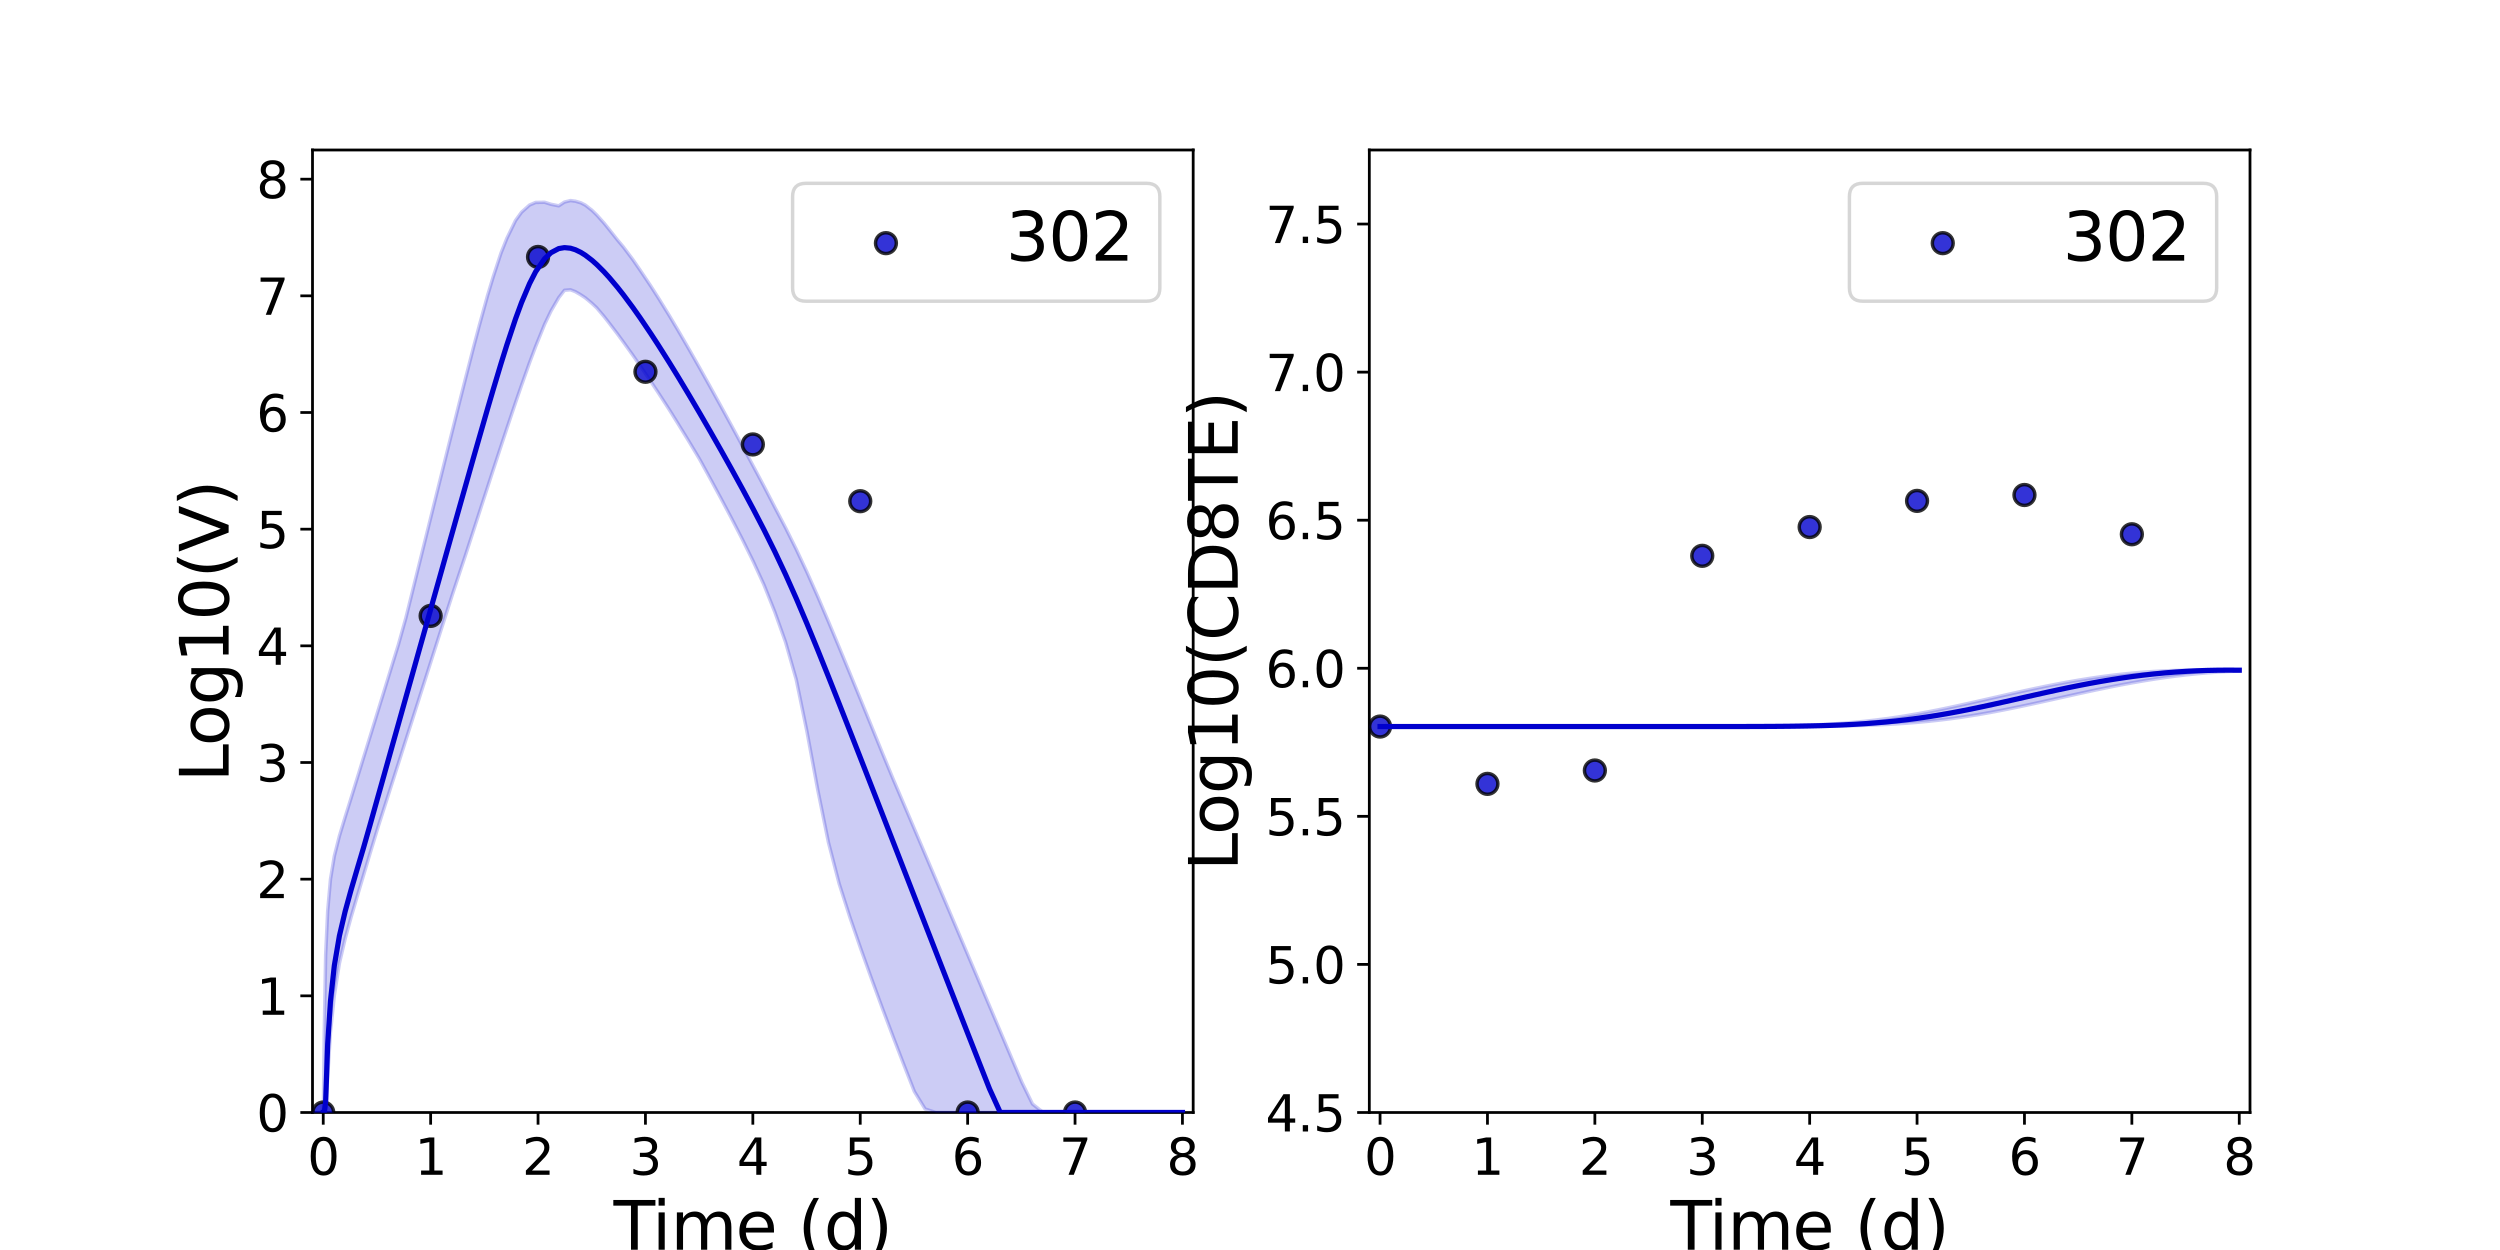 <?xml version="1.0" encoding="utf-8" standalone="no"?>
<!DOCTYPE svg PUBLIC "-//W3C//DTD SVG 1.1//EN"
  "http://www.w3.org/Graphics/SVG/1.1/DTD/svg11.dtd">
<svg xmlns:xlink="http://www.w3.org/1999/xlink" width="720pt" height="360pt" viewBox="0 0 720 360" xmlns="http://www.w3.org/2000/svg" version="1.1">
 <defs>
  <style type="text/css">*{stroke-linejoin: round; stroke-linecap: butt}</style>
 </defs>
 <g id="figure_1">
  <g id="patch_1">
   <path d="M 0 360 
L 720 360 
L 720 0 
L 0 0 
z
" style="fill: #ffffff"/>
  </g>
  <g id="axes_1">
   <g id="patch_2">
    <path d="M 90 320.4 
L 343.636 320.4 
L 343.636 43.2 
L 90 43.2 
z
" style="fill: #ffffff"/>
   </g>
   <g id="matplotlib.axis_1">
    <g id="xtick_1">
     <g id="line2d_1">
      <defs>
       <path id="mb9d4b25d51" d="M 0 0 
L 0 3.5 
" style="stroke: #000000; stroke-width: 0.8"/>
      </defs>
      <g>
       <use xlink:href="#mb9d4b25d51" x="93.093" y="320.4" style="stroke: #000000; stroke-width: 0.8"/>
      </g>
     </g>
     <g id="text_1">
      <!-- 0 -->
      <g transform="translate(88.512 338.342) scale(0.144 -0.144)">
       <defs>
        <path id="DejaVuSans-30" d="M 2034 4250 
Q 1547 4250 1301 3770 
Q 1056 3291 1056 2328 
Q 1056 1369 1301 889 
Q 1547 409 2034 409 
Q 2525 409 2770 889 
Q 3016 1369 3016 2328 
Q 3016 3291 2770 3770 
Q 2525 4250 2034 4250 
z
M 2034 4750 
Q 2819 4750 3233 4129 
Q 3647 3509 3647 2328 
Q 3647 1150 3233 529 
Q 2819 -91 2034 -91 
Q 1250 -91 836 529 
Q 422 1150 422 2328 
Q 422 3509 836 4129 
Q 1250 4750 2034 4750 
z
" transform="scale(0.016)"/>
       </defs>
       <use xlink:href="#DejaVuSans-30"/>
      </g>
     </g>
    </g>
    <g id="xtick_2">
     <g id="line2d_2">
      <g>
       <use xlink:href="#mb9d4b25d51" x="124.024" y="320.4" style="stroke: #000000; stroke-width: 0.8"/>
      </g>
     </g>
     <g id="text_2">
      <!-- 1 -->
      <g transform="translate(119.443 338.342) scale(0.144 -0.144)">
       <defs>
        <path id="DejaVuSans-31" d="M 794 531 
L 1825 531 
L 1825 4091 
L 703 3866 
L 703 4441 
L 1819 4666 
L 2450 4666 
L 2450 531 
L 3481 531 
L 3481 0 
L 794 0 
L 794 531 
z
" transform="scale(0.016)"/>
       </defs>
       <use xlink:href="#DejaVuSans-31"/>
      </g>
     </g>
    </g>
    <g id="xtick_3">
     <g id="line2d_3">
      <g>
       <use xlink:href="#mb9d4b25d51" x="154.956" y="320.4" style="stroke: #000000; stroke-width: 0.8"/>
      </g>
     </g>
     <g id="text_3">
      <!-- 2 -->
      <g transform="translate(150.375 338.342) scale(0.144 -0.144)">
       <defs>
        <path id="DejaVuSans-32" d="M 1228 531 
L 3431 531 
L 3431 0 
L 469 0 
L 469 531 
Q 828 903 1448 1529 
Q 2069 2156 2228 2338 
Q 2531 2678 2651 2914 
Q 2772 3150 2772 3378 
Q 2772 3750 2511 3984 
Q 2250 4219 1831 4219 
Q 1534 4219 1204 4116 
Q 875 4013 500 3803 
L 500 4441 
Q 881 4594 1212 4672 
Q 1544 4750 1819 4750 
Q 2544 4750 2975 4387 
Q 3406 4025 3406 3419 
Q 3406 3131 3298 2873 
Q 3191 2616 2906 2266 
Q 2828 2175 2409 1742 
Q 1991 1309 1228 531 
z
" transform="scale(0.016)"/>
       </defs>
       <use xlink:href="#DejaVuSans-32"/>
      </g>
     </g>
    </g>
    <g id="xtick_4">
     <g id="line2d_4">
      <g>
       <use xlink:href="#mb9d4b25d51" x="185.887" y="320.4" style="stroke: #000000; stroke-width: 0.8"/>
      </g>
     </g>
     <g id="text_4">
      <!-- 3 -->
      <g transform="translate(181.306 338.342) scale(0.144 -0.144)">
       <defs>
        <path id="DejaVuSans-33" d="M 2597 2516 
Q 3050 2419 3304 2112 
Q 3559 1806 3559 1356 
Q 3559 666 3084 287 
Q 2609 -91 1734 -91 
Q 1441 -91 1130 -33 
Q 819 25 488 141 
L 488 750 
Q 750 597 1062 519 
Q 1375 441 1716 441 
Q 2309 441 2620 675 
Q 2931 909 2931 1356 
Q 2931 1769 2642 2001 
Q 2353 2234 1838 2234 
L 1294 2234 
L 1294 2753 
L 1863 2753 
Q 2328 2753 2575 2939 
Q 2822 3125 2822 3475 
Q 2822 3834 2567 4026 
Q 2313 4219 1838 4219 
Q 1578 4219 1281 4162 
Q 984 4106 628 3988 
L 628 4550 
Q 988 4650 1302 4700 
Q 1616 4750 1894 4750 
Q 2613 4750 3031 4423 
Q 3450 4097 3450 3541 
Q 3450 3153 3228 2886 
Q 3006 2619 2597 2516 
z
" transform="scale(0.016)"/>
       </defs>
       <use xlink:href="#DejaVuSans-33"/>
      </g>
     </g>
    </g>
    <g id="xtick_5">
     <g id="line2d_5">
      <g>
       <use xlink:href="#mb9d4b25d51" x="216.818" y="320.4" style="stroke: #000000; stroke-width: 0.8"/>
      </g>
     </g>
     <g id="text_5">
      <!-- 4 -->
      <g transform="translate(212.237 338.342) scale(0.144 -0.144)">
       <defs>
        <path id="DejaVuSans-34" d="M 2419 4116 
L 825 1625 
L 2419 1625 
L 2419 4116 
z
M 2253 4666 
L 3047 4666 
L 3047 1625 
L 3713 1625 
L 3713 1100 
L 3047 1100 
L 3047 0 
L 2419 0 
L 2419 1100 
L 313 1100 
L 313 1709 
L 2253 4666 
z
" transform="scale(0.016)"/>
       </defs>
       <use xlink:href="#DejaVuSans-34"/>
      </g>
     </g>
    </g>
    <g id="xtick_6">
     <g id="line2d_6">
      <g>
       <use xlink:href="#mb9d4b25d51" x="247.749" y="320.4" style="stroke: #000000; stroke-width: 0.8"/>
      </g>
     </g>
     <g id="text_6">
      <!-- 5 -->
      <g transform="translate(243.168 338.342) scale(0.144 -0.144)">
       <defs>
        <path id="DejaVuSans-35" d="M 691 4666 
L 3169 4666 
L 3169 4134 
L 1269 4134 
L 1269 2991 
Q 1406 3038 1543 3061 
Q 1681 3084 1819 3084 
Q 2600 3084 3056 2656 
Q 3513 2228 3513 1497 
Q 3513 744 3044 326 
Q 2575 -91 1722 -91 
Q 1428 -91 1123 -41 
Q 819 9 494 109 
L 494 744 
Q 775 591 1075 516 
Q 1375 441 1709 441 
Q 2250 441 2565 725 
Q 2881 1009 2881 1497 
Q 2881 1984 2565 2268 
Q 2250 2553 1709 2553 
Q 1456 2553 1204 2497 
Q 953 2441 691 2322 
L 691 4666 
z
" transform="scale(0.016)"/>
       </defs>
       <use xlink:href="#DejaVuSans-35"/>
      </g>
     </g>
    </g>
    <g id="xtick_7">
     <g id="line2d_7">
      <g>
       <use xlink:href="#mb9d4b25d51" x="278.681" y="320.4" style="stroke: #000000; stroke-width: 0.8"/>
      </g>
     </g>
     <g id="text_7">
      <!-- 6 -->
      <g transform="translate(274.1 338.342) scale(0.144 -0.144)">
       <defs>
        <path id="DejaVuSans-36" d="M 2113 2584 
Q 1688 2584 1439 2293 
Q 1191 2003 1191 1497 
Q 1191 994 1439 701 
Q 1688 409 2113 409 
Q 2538 409 2786 701 
Q 3034 994 3034 1497 
Q 3034 2003 2786 2293 
Q 2538 2584 2113 2584 
z
M 3366 4563 
L 3366 3988 
Q 3128 4100 2886 4159 
Q 2644 4219 2406 4219 
Q 1781 4219 1451 3797 
Q 1122 3375 1075 2522 
Q 1259 2794 1537 2939 
Q 1816 3084 2150 3084 
Q 2853 3084 3261 2657 
Q 3669 2231 3669 1497 
Q 3669 778 3244 343 
Q 2819 -91 2113 -91 
Q 1303 -91 875 529 
Q 447 1150 447 2328 
Q 447 3434 972 4092 
Q 1497 4750 2381 4750 
Q 2619 4750 2861 4703 
Q 3103 4656 3366 4563 
z
" transform="scale(0.016)"/>
       </defs>
       <use xlink:href="#DejaVuSans-36"/>
      </g>
     </g>
    </g>
    <g id="xtick_8">
     <g id="line2d_8">
      <g>
       <use xlink:href="#mb9d4b25d51" x="309.612" y="320.4" style="stroke: #000000; stroke-width: 0.8"/>
      </g>
     </g>
     <g id="text_8">
      <!-- 7 -->
      <g transform="translate(305.031 338.342) scale(0.144 -0.144)">
       <defs>
        <path id="DejaVuSans-37" d="M 525 4666 
L 3525 4666 
L 3525 4397 
L 1831 0 
L 1172 0 
L 2766 4134 
L 525 4134 
L 525 4666 
z
" transform="scale(0.016)"/>
       </defs>
       <use xlink:href="#DejaVuSans-37"/>
      </g>
     </g>
    </g>
    <g id="xtick_9">
     <g id="line2d_9">
      <g>
       <use xlink:href="#mb9d4b25d51" x="340.543" y="320.4" style="stroke: #000000; stroke-width: 0.8"/>
      </g>
     </g>
     <g id="text_9">
      <!-- 8 -->
      <g transform="translate(335.962 338.342) scale(0.144 -0.144)">
       <defs>
        <path id="DejaVuSans-38" d="M 2034 2216 
Q 1584 2216 1326 1975 
Q 1069 1734 1069 1313 
Q 1069 891 1326 650 
Q 1584 409 2034 409 
Q 2484 409 2743 651 
Q 3003 894 3003 1313 
Q 3003 1734 2745 1975 
Q 2488 2216 2034 2216 
z
M 1403 2484 
Q 997 2584 770 2862 
Q 544 3141 544 3541 
Q 544 4100 942 4425 
Q 1341 4750 2034 4750 
Q 2731 4750 3128 4425 
Q 3525 4100 3525 3541 
Q 3525 3141 3298 2862 
Q 3072 2584 2669 2484 
Q 3125 2378 3379 2068 
Q 3634 1759 3634 1313 
Q 3634 634 3220 271 
Q 2806 -91 2034 -91 
Q 1263 -91 848 271 
Q 434 634 434 1313 
Q 434 1759 690 2068 
Q 947 2378 1403 2484 
z
M 1172 3481 
Q 1172 3119 1398 2916 
Q 1625 2713 2034 2713 
Q 2441 2713 2670 2916 
Q 2900 3119 2900 3481 
Q 2900 3844 2670 4047 
Q 2441 4250 2034 4250 
Q 1625 4250 1398 4047 
Q 1172 3844 1172 3481 
z
" transform="scale(0.016)"/>
       </defs>
       <use xlink:href="#DejaVuSans-38"/>
      </g>
     </g>
    </g>
    <g id="text_10">
     <!-- Time (d) -->
     <g transform="translate(176.693 359.925) scale(0.192 -0.192)">
      <defs>
       <path id="DejaVuSans-54" d="M -19 4666 
L 3928 4666 
L 3928 4134 
L 2272 4134 
L 2272 0 
L 1638 0 
L 1638 4134 
L -19 4134 
L -19 4666 
z
" transform="scale(0.016)"/>
       <path id="DejaVuSans-69" d="M 603 3500 
L 1178 3500 
L 1178 0 
L 603 0 
L 603 3500 
z
M 603 4863 
L 1178 4863 
L 1178 4134 
L 603 4134 
L 603 4863 
z
" transform="scale(0.016)"/>
       <path id="DejaVuSans-6d" d="M 3328 2828 
Q 3544 3216 3844 3400 
Q 4144 3584 4550 3584 
Q 5097 3584 5394 3201 
Q 5691 2819 5691 2113 
L 5691 0 
L 5113 0 
L 5113 2094 
Q 5113 2597 4934 2840 
Q 4756 3084 4391 3084 
Q 3944 3084 3684 2787 
Q 3425 2491 3425 1978 
L 3425 0 
L 2847 0 
L 2847 2094 
Q 2847 2600 2669 2842 
Q 2491 3084 2119 3084 
Q 1678 3084 1418 2786 
Q 1159 2488 1159 1978 
L 1159 0 
L 581 0 
L 581 3500 
L 1159 3500 
L 1159 2956 
Q 1356 3278 1631 3431 
Q 1906 3584 2284 3584 
Q 2666 3584 2933 3390 
Q 3200 3197 3328 2828 
z
" transform="scale(0.016)"/>
       <path id="DejaVuSans-65" d="M 3597 1894 
L 3597 1613 
L 953 1613 
Q 991 1019 1311 708 
Q 1631 397 2203 397 
Q 2534 397 2845 478 
Q 3156 559 3463 722 
L 3463 178 
Q 3153 47 2828 -22 
Q 2503 -91 2169 -91 
Q 1331 -91 842 396 
Q 353 884 353 1716 
Q 353 2575 817 3079 
Q 1281 3584 2069 3584 
Q 2775 3584 3186 3129 
Q 3597 2675 3597 1894 
z
M 3022 2063 
Q 3016 2534 2758 2815 
Q 2500 3097 2075 3097 
Q 1594 3097 1305 2825 
Q 1016 2553 972 2059 
L 3022 2063 
z
" transform="scale(0.016)"/>
       <path id="DejaVuSans-20" transform="scale(0.016)"/>
       <path id="DejaVuSans-28" d="M 1984 4856 
Q 1566 4138 1362 3434 
Q 1159 2731 1159 2009 
Q 1159 1288 1364 580 
Q 1569 -128 1984 -844 
L 1484 -844 
Q 1016 -109 783 600 
Q 550 1309 550 2009 
Q 550 2706 781 3412 
Q 1013 4119 1484 4856 
L 1984 4856 
z
" transform="scale(0.016)"/>
       <path id="DejaVuSans-64" d="M 2906 2969 
L 2906 4863 
L 3481 4863 
L 3481 0 
L 2906 0 
L 2906 525 
Q 2725 213 2448 61 
Q 2172 -91 1784 -91 
Q 1150 -91 751 415 
Q 353 922 353 1747 
Q 353 2572 751 3078 
Q 1150 3584 1784 3584 
Q 2172 3584 2448 3432 
Q 2725 3281 2906 2969 
z
M 947 1747 
Q 947 1113 1208 752 
Q 1469 391 1925 391 
Q 2381 391 2643 752 
Q 2906 1113 2906 1747 
Q 2906 2381 2643 2742 
Q 2381 3103 1925 3103 
Q 1469 3103 1208 2742 
Q 947 2381 947 1747 
z
" transform="scale(0.016)"/>
       <path id="DejaVuSans-29" d="M 513 4856 
L 1013 4856 
Q 1481 4119 1714 3412 
Q 1947 2706 1947 2009 
Q 1947 1309 1714 600 
Q 1481 -109 1013 -844 
L 513 -844 
Q 928 -128 1133 580 
Q 1338 1288 1338 2009 
Q 1338 2731 1133 3434 
Q 928 4138 513 4856 
z
" transform="scale(0.016)"/>
      </defs>
      <use xlink:href="#DejaVuSans-54"/>
      <use xlink:href="#DejaVuSans-69" x="57.959"/>
      <use xlink:href="#DejaVuSans-6d" x="85.742"/>
      <use xlink:href="#DejaVuSans-65" x="183.154"/>
      <use xlink:href="#DejaVuSans-20" x="244.678"/>
      <use xlink:href="#DejaVuSans-28" x="276.465"/>
      <use xlink:href="#DejaVuSans-64" x="315.479"/>
      <use xlink:href="#DejaVuSans-29" x="378.955"/>
     </g>
    </g>
   </g>
   <g id="matplotlib.axis_2">
    <g id="ytick_1">
     <g id="line2d_10">
      <defs>
       <path id="m0c3e1973ae" d="M 0 0 
L -3.5 0 
" style="stroke: #000000; stroke-width: 0.8"/>
      </defs>
      <g>
       <use xlink:href="#m0c3e1973ae" x="90" y="320.4" style="stroke: #000000; stroke-width: 0.8"/>
      </g>
     </g>
     <g id="text_11">
      <!-- 0 -->
      <g transform="translate(73.838 325.871) scale(0.144 -0.144)">
       <use xlink:href="#DejaVuSans-30"/>
      </g>
     </g>
    </g>
    <g id="ytick_2">
     <g id="line2d_11">
      <g>
       <use xlink:href="#m0c3e1973ae" x="90" y="286.8" style="stroke: #000000; stroke-width: 0.8"/>
      </g>
     </g>
     <g id="text_12">
      <!-- 1 -->
      <g transform="translate(73.838 292.271) scale(0.144 -0.144)">
       <use xlink:href="#DejaVuSans-31"/>
      </g>
     </g>
    </g>
    <g id="ytick_3">
     <g id="line2d_12">
      <g>
       <use xlink:href="#m0c3e1973ae" x="90" y="253.2" style="stroke: #000000; stroke-width: 0.8"/>
      </g>
     </g>
     <g id="text_13">
      <!-- 2 -->
      <g transform="translate(73.838 258.671) scale(0.144 -0.144)">
       <use xlink:href="#DejaVuSans-32"/>
      </g>
     </g>
    </g>
    <g id="ytick_4">
     <g id="line2d_13">
      <g>
       <use xlink:href="#m0c3e1973ae" x="90" y="219.6" style="stroke: #000000; stroke-width: 0.8"/>
      </g>
     </g>
     <g id="text_14">
      <!-- 3 -->
      <g transform="translate(73.838 225.071) scale(0.144 -0.144)">
       <use xlink:href="#DejaVuSans-33"/>
      </g>
     </g>
    </g>
    <g id="ytick_5">
     <g id="line2d_14">
      <g>
       <use xlink:href="#m0c3e1973ae" x="90" y="186" style="stroke: #000000; stroke-width: 0.8"/>
      </g>
     </g>
     <g id="text_15">
      <!-- 4 -->
      <g transform="translate(73.838 191.471) scale(0.144 -0.144)">
       <use xlink:href="#DejaVuSans-34"/>
      </g>
     </g>
    </g>
    <g id="ytick_6">
     <g id="line2d_15">
      <g>
       <use xlink:href="#m0c3e1973ae" x="90" y="152.4" style="stroke: #000000; stroke-width: 0.8"/>
      </g>
     </g>
     <g id="text_16">
      <!-- 5 -->
      <g transform="translate(73.838 157.871) scale(0.144 -0.144)">
       <use xlink:href="#DejaVuSans-35"/>
      </g>
     </g>
    </g>
    <g id="ytick_7">
     <g id="line2d_16">
      <g>
       <use xlink:href="#m0c3e1973ae" x="90" y="118.8" style="stroke: #000000; stroke-width: 0.8"/>
      </g>
     </g>
     <g id="text_17">
      <!-- 6 -->
      <g transform="translate(73.838 124.271) scale(0.144 -0.144)">
       <use xlink:href="#DejaVuSans-36"/>
      </g>
     </g>
    </g>
    <g id="ytick_8">
     <g id="line2d_17">
      <g>
       <use xlink:href="#m0c3e1973ae" x="90" y="85.2" style="stroke: #000000; stroke-width: 0.8"/>
      </g>
     </g>
     <g id="text_18">
      <!-- 7 -->
      <g transform="translate(73.838 90.671) scale(0.144 -0.144)">
       <use xlink:href="#DejaVuSans-37"/>
      </g>
     </g>
    </g>
    <g id="ytick_9">
     <g id="line2d_18">
      <g>
       <use xlink:href="#m0c3e1973ae" x="90" y="51.6" style="stroke: #000000; stroke-width: 0.8"/>
      </g>
     </g>
     <g id="text_19">
      <!-- 8 -->
      <g transform="translate(73.838 57.071) scale(0.144 -0.144)">
       <use xlink:href="#DejaVuSans-38"/>
      </g>
     </g>
    </g>
    <g id="text_20">
     <!-- Log10(V) -->
     <g transform="translate(65.845 225.224) rotate(-90) scale(0.192 -0.192)">
      <defs>
       <path id="DejaVuSans-4c" d="M 628 4666 
L 1259 4666 
L 1259 531 
L 3531 531 
L 3531 0 
L 628 0 
L 628 4666 
z
" transform="scale(0.016)"/>
       <path id="DejaVuSans-6f" d="M 1959 3097 
Q 1497 3097 1228 2736 
Q 959 2375 959 1747 
Q 959 1119 1226 758 
Q 1494 397 1959 397 
Q 2419 397 2687 759 
Q 2956 1122 2956 1747 
Q 2956 2369 2687 2733 
Q 2419 3097 1959 3097 
z
M 1959 3584 
Q 2709 3584 3137 3096 
Q 3566 2609 3566 1747 
Q 3566 888 3137 398 
Q 2709 -91 1959 -91 
Q 1206 -91 779 398 
Q 353 888 353 1747 
Q 353 2609 779 3096 
Q 1206 3584 1959 3584 
z
" transform="scale(0.016)"/>
       <path id="DejaVuSans-67" d="M 2906 1791 
Q 2906 2416 2648 2759 
Q 2391 3103 1925 3103 
Q 1463 3103 1205 2759 
Q 947 2416 947 1791 
Q 947 1169 1205 825 
Q 1463 481 1925 481 
Q 2391 481 2648 825 
Q 2906 1169 2906 1791 
z
M 3481 434 
Q 3481 -459 3084 -895 
Q 2688 -1331 1869 -1331 
Q 1566 -1331 1297 -1286 
Q 1028 -1241 775 -1147 
L 775 -588 
Q 1028 -725 1275 -790 
Q 1522 -856 1778 -856 
Q 2344 -856 2625 -561 
Q 2906 -266 2906 331 
L 2906 616 
Q 2728 306 2450 153 
Q 2172 0 1784 0 
Q 1141 0 747 490 
Q 353 981 353 1791 
Q 353 2603 747 3093 
Q 1141 3584 1784 3584 
Q 2172 3584 2450 3431 
Q 2728 3278 2906 2969 
L 2906 3500 
L 3481 3500 
L 3481 434 
z
" transform="scale(0.016)"/>
       <path id="DejaVuSans-56" d="M 1831 0 
L 50 4666 
L 709 4666 
L 2188 738 
L 3669 4666 
L 4325 4666 
L 2547 0 
L 1831 0 
z
" transform="scale(0.016)"/>
      </defs>
      <use xlink:href="#DejaVuSans-4c"/>
      <use xlink:href="#DejaVuSans-6f" x="53.963"/>
      <use xlink:href="#DejaVuSans-67" x="115.145"/>
      <use xlink:href="#DejaVuSans-31" x="178.621"/>
      <use xlink:href="#DejaVuSans-30" x="242.244"/>
      <use xlink:href="#DejaVuSans-28" x="305.867"/>
      <use xlink:href="#DejaVuSans-56" x="344.881"/>
      <use xlink:href="#DejaVuSans-29" x="413.289"/>
     </g>
    </g>
   </g>
   <g id="patch_3">
    <path d="M 90 320.4 
L 90 43.2 
" style="fill: none; stroke: #000000; stroke-width: 0.8; stroke-linejoin: miter; stroke-linecap: square"/>
   </g>
   <g id="patch_4">
    <path d="M 343.636 320.4 
L 343.636 43.2 
" style="fill: none; stroke: #000000; stroke-width: 0.8; stroke-linejoin: miter; stroke-linecap: square"/>
   </g>
   <g id="patch_5">
    <path d="M 90 320.4 
L 343.636 320.4 
" style="fill: none; stroke: #000000; stroke-width: 0.8; stroke-linejoin: miter; stroke-linecap: square"/>
   </g>
   <g id="patch_6">
    <path d="M 90 43.2 
L 343.636 43.2 
" style="fill: none; stroke: #000000; stroke-width: 0.8; stroke-linejoin: miter; stroke-linecap: square"/>
   </g>
   <g id="PolyCollection_1">
    <defs>
     <path id="mee325ea3fd" d="M 93.093 -39.6 
L 93.093 -39.6 
L 93.096 -39.6 
L 93.121 -39.6 
L 93.378 -39.6 
L 93.783 -39.6 
L 94.369 -49.74 
L 95.179 -62.816 
L 96.29 -73.29 
L 97.748 -82.558 
L 99.402 -89.637 
L 101.055 -95.666 
L 102.868 -101.805 
L 104.681 -107.88 
L 106.536 -114.09 
L 108.838 -121.668 
L 110.533 -126.966 
L 113.025 -134.771 
L 114.679 -139.946 
L 116.875 -146.847 
L 118.567 -152.125 
L 120.916 -159.485 
L 122.575 -164.665 
L 124.738 -171.446 
L 126.415 -176.691 
L 128.706 -183.853 
L 130.349 -188.951 
L 132.479 -195.356 
L 134.138 -200.345 
L 136.398 -207.294 
L 138.037 -212.359 
L 140.435 -219.734 
L 142.047 -224.68 
L 144.292 -231.521 
L 145.985 -236.627 
L 148.48 -244.055 
L 150.199 -249.029 
L 152.513 -255.553 
L 154.266 -260.214 
L 156.838 -266.572 
L 158.672 -270.398 
L 160.916 -274.262 
L 162.565 -276.402 
L 164.299 -276.541 
L 165.731 -275.984 
L 167.285 -275.076 
L 168.557 -274.234 
L 170.504 -272.604 
L 171.885 -271.296 
L 173.954 -268.855 
L 175.496 -266.879 
L 177.792 -263.866 
L 179.562 -261.442 
L 182.243 -257.699 
L 184.361 -254.648 
L 187.454 -250.097 
L 189.678 -246.747 
L 192.771 -241.976 
L 195.286 -237.946 
L 198.379 -232.917 
L 201.473 -227.762 
L 204.566 -222.12 
L 207.659 -216.4 
L 210.752 -210.57 
L 213.845 -204.569 
L 216.938 -198.288 
L 220.031 -191.54 
L 223.124 -183.809 
L 226.218 -175.125 
L 229.311 -164.305 
L 232.404 -149.301 
L 235.497 -132.606 
L 238.59 -117.38 
L 241.683 -105.479 
L 244.776 -95.815 
L 247.869 -86.853 
L 250.963 -78.214 
L 254.056 -69.798 
L 257.149 -61.578 
L 260.242 -53.529 
L 263.335 -45.636 
L 266.428 -40.611 
L 269.521 -39.6 
L 272.615 -39.6 
L 275.708 -39.6 
L 278.801 -39.6 
L 281.894 -39.6 
L 284.987 -39.6 
L 288.08 -39.6 
L 291.173 -39.6 
L 294.266 -39.6 
L 297.36 -39.6 
L 300.453 -39.6 
L 303.546 -39.6 
L 306.639 -39.6 
L 309.732 -39.6 
L 312.825 -39.6 
L 315.918 -39.6 
L 319.011 -39.6 
L 322.105 -39.6 
L 325.198 -39.6 
L 328.291 -39.6 
L 331.384 -39.6 
L 334.477 -39.6 
L 337.57 -39.6 
L 340.543 -39.6 
L 340.543 -39.6 
L 340.543 -39.6 
L 337.57 -39.6 
L 334.477 -39.6 
L 331.384 -39.6 
L 328.291 -39.6 
L 325.198 -39.6 
L 322.105 -39.6 
L 319.011 -39.6 
L 315.918 -39.6 
L 312.825 -39.6 
L 309.732 -39.6 
L 306.639 -39.6 
L 303.546 -39.6 
L 300.453 -39.6 
L 297.36 -42.043 
L 294.266 -48.383 
L 291.173 -55.672 
L 288.08 -62.964 
L 284.987 -70.258 
L 281.894 -77.552 
L 278.801 -84.847 
L 275.708 -92.141 
L 272.615 -99.433 
L 269.521 -106.722 
L 266.428 -114.006 
L 263.335 -121.284 
L 260.242 -128.554 
L 257.149 -135.814 
L 254.056 -143.298 
L 250.963 -150.909 
L 247.869 -158.501 
L 244.776 -166.062 
L 241.683 -173.571 
L 238.59 -180.987 
L 235.497 -188.244 
L 232.404 -195.222 
L 229.311 -201.83 
L 226.218 -208.051 
L 223.124 -213.955 
L 220.031 -219.945 
L 216.938 -225.745 
L 213.845 -231.534 
L 210.752 -237.269 
L 207.659 -242.942 
L 204.566 -248.551 
L 201.473 -254.087 
L 198.379 -259.532 
L 195.286 -264.86 
L 192.771 -269.086 
L 189.678 -274.099 
L 187.454 -277.572 
L 184.361 -282.187 
L 182.243 -285.258 
L 179.562 -288.829 
L 177.792 -290.942 
L 175.496 -293.856 
L 173.954 -295.763 
L 171.885 -298.067 
L 170.504 -299.419 
L 168.557 -300.94 
L 167.285 -301.594 
L 165.731 -302.048 
L 164.299 -302.237 
L 162.565 -301.804 
L 160.916 -300.722 
L 158.672 -301.173 
L 156.838 -301.75 
L 154.266 -301.7 
L 152.513 -300.956 
L 150.199 -298.886 
L 148.48 -296.512 
L 145.985 -291.378 
L 144.292 -287.13 
L 142.047 -280.289 
L 140.435 -274.948 
L 138.037 -266.258 
L 136.398 -260.082 
L 134.138 -251.281 
L 132.479 -244.742 
L 130.349 -236.241 
L 128.706 -229.674 
L 126.415 -220.459 
L 124.738 -213.714 
L 122.575 -204.978 
L 120.916 -198.291 
L 118.567 -188.816 
L 116.875 -181.971 
L 114.679 -174.145 
L 113.025 -168.801 
L 110.533 -160.691 
L 108.838 -155.208 
L 106.536 -147.738 
L 104.681 -141.742 
L 102.868 -135.848 
L 101.055 -129.978 
L 99.402 -124.69 
L 97.748 -119.23 
L 96.29 -113.473 
L 95.179 -106.791 
L 94.369 -97.588 
L 93.783 -84.932 
L 93.378 -62.367 
L 93.121 -39.6 
L 93.096 -39.6 
L 93.093 -39.6 
z
" style="stroke: #0000cd; stroke-opacity: 0.2"/>
    </defs>
    <g clip-path="url(#p449861e4a3)">
     <use xlink:href="#mee325ea3fd" x="0" y="360" style="fill: #0000cd; fill-opacity: 0.2; stroke: #0000cd; stroke-opacity: 0.2"/>
    </g>
   </g>
   <g id="legend_1">
    <g id="patch_7">
     <path d="M 232.108 86.742 
L 330.196 86.742 
Q 334.036 86.742 334.036 82.902 
L 334.036 56.64 
Q 334.036 52.8 330.196 52.8 
L 232.108 52.8 
Q 228.268 52.8 228.268 56.64 
L 228.268 82.902 
Q 228.268 86.742 232.108 86.742 
z
" style="fill: #ffffff; opacity: 0.8; stroke: #cccccc; stroke-linejoin: miter"/>
    </g>
    <g id="PathCollection_1">
     <defs>
      <path id="mdd562aa0e2" d="M 0 3 
C 0.796 3 1.559 2.684 2.121 2.121 
C 2.684 1.559 3 0.796 3 0 
C 3 -0.796 2.684 -1.559 2.121 -2.121 
C 1.559 -2.684 0.796 -3 0 -3 
C -0.796 -3 -1.559 -2.684 -2.121 -2.121 
C -2.684 -1.559 -3 -0.796 -3 0 
C -3 0.796 -2.684 1.559 -2.121 2.121 
C -1.559 2.684 -0.796 3 0 3 
z
" style="stroke: #000000; stroke-opacity: 0.8"/>
     </defs>
     <g>
      <use xlink:href="#mdd562aa0e2" x="255.148" y="70.029" style="fill: #0000cd; fill-opacity: 0.8; stroke: #000000; stroke-opacity: 0.8"/>
     </g>
    </g>
    <g id="text_21">
     <!-- 302 -->
     <g transform="translate(289.708 75.069) scale(0.192 -0.192)">
      <use xlink:href="#DejaVuSans-33"/>
      <use xlink:href="#DejaVuSans-30" x="63.623"/>
      <use xlink:href="#DejaVuSans-32" x="127.246"/>
     </g>
    </g>
   </g>
   <g id="PathCollection_2">
    <g clip-path="url(#p449861e4a3)">
     <use xlink:href="#mdd562aa0e2" x="93.093" y="320.4" style="fill: #0000cd; fill-opacity: 0.8; stroke: #000000; stroke-opacity: 0.8"/>
     <use xlink:href="#mdd562aa0e2" x="124.024" y="177.379" style="fill: #0000cd; fill-opacity: 0.8; stroke: #000000; stroke-opacity: 0.8"/>
     <use xlink:href="#mdd562aa0e2" x="154.956" y="74.001" style="fill: #0000cd; fill-opacity: 0.8; stroke: #000000; stroke-opacity: 0.8"/>
     <use xlink:href="#mdd562aa0e2" x="185.887" y="107.074" style="fill: #0000cd; fill-opacity: 0.8; stroke: #000000; stroke-opacity: 0.8"/>
     <use xlink:href="#mdd562aa0e2" x="216.818" y="127.999" style="fill: #0000cd; fill-opacity: 0.8; stroke: #000000; stroke-opacity: 0.8"/>
     <use xlink:href="#mdd562aa0e2" x="247.749" y="144.344" style="fill: #0000cd; fill-opacity: 0.8; stroke: #000000; stroke-opacity: 0.8"/>
     <use xlink:href="#mdd562aa0e2" x="278.681" y="320.4" style="fill: #0000cd; fill-opacity: 0.8; stroke: #000000; stroke-opacity: 0.8"/>
     <use xlink:href="#mdd562aa0e2" x="309.612" y="320.4" style="fill: #0000cd; fill-opacity: 0.8; stroke: #000000; stroke-opacity: 0.8"/>
    </g>
   </g>
   <g id="line2d_19">
    <path d="M 93.093 320.4 
L 93.096 320.4 
L 93.121 320.4 
L 93.378 320.4 
L 93.783 317.362 
L 94.369 300.771 
L 95.179 288.265 
L 96.29 278.081 
L 97.748 269.525 
L 99.402 262.489 
L 101.055 256.474 
L 102.868 250.291 
L 104.681 244.196 
L 106.536 237.695 
L 108.838 229.494 
L 110.533 223.486 
L 113.025 214.585 
L 114.679 208.722 
L 116.875 200.903 
L 118.567 194.907 
L 120.916 186.533 
L 122.575 180.655 
L 124.738 172.961 
L 126.415 167.022 
L 128.706 158.869 
L 130.349 153.063 
L 132.479 145.514 
L 134.138 139.669 
L 136.398 131.702 
L 138.037 125.985 
L 140.435 117.657 
L 142.047 112.181 
L 144.292 104.708 
L 145.985 99.303 
L 148.48 91.819 
L 150.199 87.146 
L 152.513 81.675 
L 154.266 78.257 
L 156.838 74.53 
L 158.672 72.777 
L 160.916 71.593 
L 162.565 71.315 
L 164.299 71.485 
L 165.731 71.933 
L 167.285 72.687 
L 168.557 73.485 
L 170.504 74.976 
L 171.885 76.205 
L 173.954 78.271 
L 175.496 79.965 
L 177.792 82.69 
L 179.562 84.937 
L 182.243 88.544 
L 184.361 91.54 
L 187.454 96.119 
L 189.678 99.532 
L 192.771 104.431 
L 195.286 108.517 
L 198.379 113.661 
L 201.473 118.913 
L 204.566 124.26 
L 207.659 129.695 
L 210.752 135.222 
L 213.845 140.854 
L 216.938 146.626 
L 220.031 152.592 
L 223.124 158.825 
L 226.218 165.394 
L 229.311 172.334 
L 232.404 179.616 
L 235.497 187.159 
L 238.59 194.871 
L 241.683 202.679 
L 244.776 210.544 
L 247.869 218.445 
L 250.963 226.37 
L 254.056 234.312 
L 257.149 242.265 
L 260.242 250.223 
L 263.335 258.182 
L 266.428 266.137 
L 269.521 274.086 
L 272.615 282.024 
L 275.708 289.948 
L 278.801 297.854 
L 281.894 305.739 
L 284.987 313.599 
L 288.08 320.4 
L 291.173 320.4 
L 294.266 320.4 
L 297.36 320.4 
L 300.453 320.4 
L 303.546 320.4 
L 306.639 320.4 
L 309.732 320.4 
L 312.825 320.4 
L 315.918 320.4 
L 319.011 320.4 
L 322.105 320.4 
L 325.198 320.4 
L 328.291 320.4 
L 331.384 320.4 
L 334.477 320.4 
L 337.57 320.4 
L 340.543 320.4 
" clip-path="url(#p449861e4a3)" style="fill: none; stroke: #0000cd; stroke-width: 1.5; stroke-linecap: square"/>
   </g>
  </g>
  <g id="axes_2">
   <g id="patch_8">
    <path d="M 394.364 320.4 
L 648 320.4 
L 648 43.2 
L 394.364 43.2 
z
" style="fill: #ffffff"/>
   </g>
   <g id="matplotlib.axis_3">
    <g id="xtick_10">
     <g id="line2d_20">
      <g>
       <use xlink:href="#mb9d4b25d51" x="397.457" y="320.4" style="stroke: #000000; stroke-width: 0.8"/>
      </g>
     </g>
     <g id="text_22">
      <!-- 0 -->
      <g transform="translate(392.876 338.342) scale(0.144 -0.144)">
       <use xlink:href="#DejaVuSans-30"/>
      </g>
     </g>
    </g>
    <g id="xtick_11">
     <g id="line2d_21">
      <g>
       <use xlink:href="#mb9d4b25d51" x="428.388" y="320.4" style="stroke: #000000; stroke-width: 0.8"/>
      </g>
     </g>
     <g id="text_23">
      <!-- 1 -->
      <g transform="translate(423.807 338.342) scale(0.144 -0.144)">
       <use xlink:href="#DejaVuSans-31"/>
      </g>
     </g>
    </g>
    <g id="xtick_12">
     <g id="line2d_22">
      <g>
       <use xlink:href="#mb9d4b25d51" x="459.319" y="320.4" style="stroke: #000000; stroke-width: 0.8"/>
      </g>
     </g>
     <g id="text_24">
      <!-- 2 -->
      <g transform="translate(454.738 338.342) scale(0.144 -0.144)">
       <use xlink:href="#DejaVuSans-32"/>
      </g>
     </g>
    </g>
    <g id="xtick_13">
     <g id="line2d_23">
      <g>
       <use xlink:href="#mb9d4b25d51" x="490.251" y="320.4" style="stroke: #000000; stroke-width: 0.8"/>
      </g>
     </g>
     <g id="text_25">
      <!-- 3 -->
      <g transform="translate(485.67 338.342) scale(0.144 -0.144)">
       <use xlink:href="#DejaVuSans-33"/>
      </g>
     </g>
    </g>
    <g id="xtick_14">
     <g id="line2d_24">
      <g>
       <use xlink:href="#mb9d4b25d51" x="521.182" y="320.4" style="stroke: #000000; stroke-width: 0.8"/>
      </g>
     </g>
     <g id="text_26">
      <!-- 4 -->
      <g transform="translate(516.601 338.342) scale(0.144 -0.144)">
       <use xlink:href="#DejaVuSans-34"/>
      </g>
     </g>
    </g>
    <g id="xtick_15">
     <g id="line2d_25">
      <g>
       <use xlink:href="#mb9d4b25d51" x="552.113" y="320.4" style="stroke: #000000; stroke-width: 0.8"/>
      </g>
     </g>
     <g id="text_27">
      <!-- 5 -->
      <g transform="translate(547.532 338.342) scale(0.144 -0.144)">
       <use xlink:href="#DejaVuSans-35"/>
      </g>
     </g>
    </g>
    <g id="xtick_16">
     <g id="line2d_26">
      <g>
       <use xlink:href="#mb9d4b25d51" x="583.044" y="320.4" style="stroke: #000000; stroke-width: 0.8"/>
      </g>
     </g>
     <g id="text_28">
      <!-- 6 -->
      <g transform="translate(578.463 338.342) scale(0.144 -0.144)">
       <use xlink:href="#DejaVuSans-36"/>
      </g>
     </g>
    </g>
    <g id="xtick_17">
     <g id="line2d_27">
      <g>
       <use xlink:href="#mb9d4b25d51" x="613.976" y="320.4" style="stroke: #000000; stroke-width: 0.8"/>
      </g>
     </g>
     <g id="text_29">
      <!-- 7 -->
      <g transform="translate(609.395 338.342) scale(0.144 -0.144)">
       <use xlink:href="#DejaVuSans-37"/>
      </g>
     </g>
    </g>
    <g id="xtick_18">
     <g id="line2d_28">
      <g>
       <use xlink:href="#mb9d4b25d51" x="644.907" y="320.4" style="stroke: #000000; stroke-width: 0.8"/>
      </g>
     </g>
     <g id="text_30">
      <!-- 8 -->
      <g transform="translate(640.326 338.342) scale(0.144 -0.144)">
       <use xlink:href="#DejaVuSans-38"/>
      </g>
     </g>
    </g>
    <g id="text_31">
     <!-- Time (d) -->
     <g transform="translate(481.057 359.925) scale(0.192 -0.192)">
      <use xlink:href="#DejaVuSans-54"/>
      <use xlink:href="#DejaVuSans-69" x="57.959"/>
      <use xlink:href="#DejaVuSans-6d" x="85.742"/>
      <use xlink:href="#DejaVuSans-65" x="183.154"/>
      <use xlink:href="#DejaVuSans-20" x="244.678"/>
      <use xlink:href="#DejaVuSans-28" x="276.465"/>
      <use xlink:href="#DejaVuSans-64" x="315.479"/>
      <use xlink:href="#DejaVuSans-29" x="378.955"/>
     </g>
    </g>
   </g>
   <g id="matplotlib.axis_4">
    <g id="ytick_10">
     <g id="line2d_29">
      <g>
       <use xlink:href="#m0c3e1973ae" x="394.364" y="320.4" style="stroke: #000000; stroke-width: 0.8"/>
      </g>
     </g>
     <g id="text_32">
      <!-- 4.5 -->
      <g transform="translate(364.463 325.871) scale(0.144 -0.144)">
       <defs>
        <path id="DejaVuSans-2e" d="M 684 794 
L 1344 794 
L 1344 0 
L 684 0 
L 684 794 
z
" transform="scale(0.016)"/>
       </defs>
       <use xlink:href="#DejaVuSans-34"/>
       <use xlink:href="#DejaVuSans-2e" x="63.623"/>
       <use xlink:href="#DejaVuSans-35" x="95.41"/>
      </g>
     </g>
    </g>
    <g id="ytick_11">
     <g id="line2d_30">
      <g>
       <use xlink:href="#m0c3e1973ae" x="394.364" y="277.754" style="stroke: #000000; stroke-width: 0.8"/>
      </g>
     </g>
     <g id="text_33">
      <!-- 5.0 -->
      <g transform="translate(364.463 283.225) scale(0.144 -0.144)">
       <use xlink:href="#DejaVuSans-35"/>
       <use xlink:href="#DejaVuSans-2e" x="63.623"/>
       <use xlink:href="#DejaVuSans-30" x="95.41"/>
      </g>
     </g>
    </g>
    <g id="ytick_12">
     <g id="line2d_31">
      <g>
       <use xlink:href="#m0c3e1973ae" x="394.364" y="235.108" style="stroke: #000000; stroke-width: 0.8"/>
      </g>
     </g>
     <g id="text_34">
      <!-- 5.5 -->
      <g transform="translate(364.463 240.579) scale(0.144 -0.144)">
       <use xlink:href="#DejaVuSans-35"/>
       <use xlink:href="#DejaVuSans-2e" x="63.623"/>
       <use xlink:href="#DejaVuSans-35" x="95.41"/>
      </g>
     </g>
    </g>
    <g id="ytick_13">
     <g id="line2d_32">
      <g>
       <use xlink:href="#m0c3e1973ae" x="394.364" y="192.462" style="stroke: #000000; stroke-width: 0.8"/>
      </g>
     </g>
     <g id="text_35">
      <!-- 6.0 -->
      <g transform="translate(364.463 197.932) scale(0.144 -0.144)">
       <use xlink:href="#DejaVuSans-36"/>
       <use xlink:href="#DejaVuSans-2e" x="63.623"/>
       <use xlink:href="#DejaVuSans-30" x="95.41"/>
      </g>
     </g>
    </g>
    <g id="ytick_14">
     <g id="line2d_33">
      <g>
       <use xlink:href="#m0c3e1973ae" x="394.364" y="149.815" style="stroke: #000000; stroke-width: 0.8"/>
      </g>
     </g>
     <g id="text_36">
      <!-- 6.5 -->
      <g transform="translate(364.463 155.286) scale(0.144 -0.144)">
       <use xlink:href="#DejaVuSans-36"/>
       <use xlink:href="#DejaVuSans-2e" x="63.623"/>
       <use xlink:href="#DejaVuSans-35" x="95.41"/>
      </g>
     </g>
    </g>
    <g id="ytick_15">
     <g id="line2d_34">
      <g>
       <use xlink:href="#m0c3e1973ae" x="394.364" y="107.169" style="stroke: #000000; stroke-width: 0.8"/>
      </g>
     </g>
     <g id="text_37">
      <!-- 7.0 -->
      <g transform="translate(364.463 112.64) scale(0.144 -0.144)">
       <use xlink:href="#DejaVuSans-37"/>
       <use xlink:href="#DejaVuSans-2e" x="63.623"/>
       <use xlink:href="#DejaVuSans-30" x="95.41"/>
      </g>
     </g>
    </g>
    <g id="ytick_16">
     <g id="line2d_35">
      <g>
       <use xlink:href="#m0c3e1973ae" x="394.364" y="64.523" style="stroke: #000000; stroke-width: 0.8"/>
      </g>
     </g>
     <g id="text_38">
      <!-- 7.5 -->
      <g transform="translate(364.463 69.994) scale(0.144 -0.144)">
       <use xlink:href="#DejaVuSans-37"/>
       <use xlink:href="#DejaVuSans-2e" x="63.623"/>
       <use xlink:href="#DejaVuSans-35" x="95.41"/>
      </g>
     </g>
    </g>
    <g id="text_39">
     <!-- Log10(CD8TE) -->
     <g transform="translate(356.47 250.79) rotate(-90) scale(0.192 -0.192)">
      <defs>
       <path id="DejaVuSans-43" d="M 4122 4306 
L 4122 3641 
Q 3803 3938 3442 4084 
Q 3081 4231 2675 4231 
Q 1875 4231 1450 3742 
Q 1025 3253 1025 2328 
Q 1025 1406 1450 917 
Q 1875 428 2675 428 
Q 3081 428 3442 575 
Q 3803 722 4122 1019 
L 4122 359 
Q 3791 134 3420 21 
Q 3050 -91 2638 -91 
Q 1578 -91 968 557 
Q 359 1206 359 2328 
Q 359 3453 968 4101 
Q 1578 4750 2638 4750 
Q 3056 4750 3426 4639 
Q 3797 4528 4122 4306 
z
" transform="scale(0.016)"/>
       <path id="DejaVuSans-44" d="M 1259 4147 
L 1259 519 
L 2022 519 
Q 2988 519 3436 956 
Q 3884 1394 3884 2338 
Q 3884 3275 3436 3711 
Q 2988 4147 2022 4147 
L 1259 4147 
z
M 628 4666 
L 1925 4666 
Q 3281 4666 3915 4102 
Q 4550 3538 4550 2338 
Q 4550 1131 3912 565 
Q 3275 0 1925 0 
L 628 0 
L 628 4666 
z
" transform="scale(0.016)"/>
       <path id="DejaVuSans-45" d="M 628 4666 
L 3578 4666 
L 3578 4134 
L 1259 4134 
L 1259 2753 
L 3481 2753 
L 3481 2222 
L 1259 2222 
L 1259 531 
L 3634 531 
L 3634 0 
L 628 0 
L 628 4666 
z
" transform="scale(0.016)"/>
      </defs>
      <use xlink:href="#DejaVuSans-4c"/>
      <use xlink:href="#DejaVuSans-6f" x="53.963"/>
      <use xlink:href="#DejaVuSans-67" x="115.145"/>
      <use xlink:href="#DejaVuSans-31" x="178.621"/>
      <use xlink:href="#DejaVuSans-30" x="242.244"/>
      <use xlink:href="#DejaVuSans-28" x="305.867"/>
      <use xlink:href="#DejaVuSans-43" x="344.881"/>
      <use xlink:href="#DejaVuSans-44" x="414.705"/>
      <use xlink:href="#DejaVuSans-38" x="491.707"/>
      <use xlink:href="#DejaVuSans-54" x="555.33"/>
      <use xlink:href="#DejaVuSans-45" x="616.414"/>
      <use xlink:href="#DejaVuSans-29" x="679.598"/>
     </g>
    </g>
   </g>
   <g id="patch_9">
    <path d="M 394.364 320.4 
L 394.364 43.2 
" style="fill: none; stroke: #000000; stroke-width: 0.8; stroke-linejoin: miter; stroke-linecap: square"/>
   </g>
   <g id="patch_10">
    <path d="M 648 320.4 
L 648 43.2 
" style="fill: none; stroke: #000000; stroke-width: 0.8; stroke-linejoin: miter; stroke-linecap: square"/>
   </g>
   <g id="patch_11">
    <path d="M 394.364 320.4 
L 648 320.4 
" style="fill: none; stroke: #000000; stroke-width: 0.8; stroke-linejoin: miter; stroke-linecap: square"/>
   </g>
   <g id="patch_12">
    <path d="M 394.364 43.2 
L 648 43.2 
" style="fill: none; stroke: #000000; stroke-width: 0.8; stroke-linejoin: miter; stroke-linecap: square"/>
   </g>
   <g id="PolyCollection_2">
    <defs>
     <path id="m6b26f84d55" d="M 397.457 -150.752 
L 397.457 -150.752 
L 397.459 -150.752 
L 397.485 -150.752 
L 397.742 -150.752 
L 398.146 -150.752 
L 398.733 -150.752 
L 399.543 -150.752 
L 400.654 -150.752 
L 402.112 -150.752 
L 403.765 -150.752 
L 405.419 -150.752 
L 407.232 -150.752 
L 409.044 -150.752 
L 410.899 -150.752 
L 413.202 -150.752 
L 414.897 -150.752 
L 417.388 -150.752 
L 419.043 -150.752 
L 421.239 -150.752 
L 422.931 -150.752 
L 425.279 -150.752 
L 426.939 -150.752 
L 429.102 -150.752 
L 430.779 -150.752 
L 433.07 -150.752 
L 434.712 -150.752 
L 436.842 -150.752 
L 438.502 -150.752 
L 440.761 -150.752 
L 442.4 -150.752 
L 444.798 -150.752 
L 446.41 -150.752 
L 448.656 -150.752 
L 450.348 -150.752 
L 452.843 -150.752 
L 454.563 -150.752 
L 456.876 -150.752 
L 458.63 -150.752 
L 461.201 -150.752 
L 463.035 -150.752 
L 465.28 -150.752 
L 466.929 -150.752 
L 468.663 -150.752 
L 470.095 -150.752 
L 471.649 -150.752 
L 472.921 -150.752 
L 474.868 -150.752 
L 476.249 -150.752 
L 478.318 -150.752 
L 479.859 -150.752 
L 482.156 -150.752 
L 483.925 -150.752 
L 486.607 -150.752 
L 488.724 -150.752 
L 491.817 -150.752 
L 494.041 -150.753 
L 497.134 -150.753 
L 499.65 -150.754 
L 502.743 -150.756 
L 505.836 -150.758 
L 508.929 -150.762 
L 512.022 -150.768 
L 515.116 -150.777 
L 518.209 -150.791 
L 521.302 -150.811 
L 524.395 -150.839 
L 527.488 -150.877 
L 530.581 -150.929 
L 533.674 -150.998 
L 536.767 -151.087 
L 539.861 -151.199 
L 542.954 -151.34 
L 546.047 -151.513 
L 549.14 -151.721 
L 552.233 -151.969 
L 555.326 -152.259 
L 558.419 -152.592 
L 561.513 -152.971 
L 564.606 -153.396 
L 567.699 -153.866 
L 570.792 -154.379 
L 573.885 -154.932 
L 576.978 -155.522 
L 580.071 -156.143 
L 583.164 -156.791 
L 586.258 -157.46 
L 589.351 -158.142 
L 592.444 -158.832 
L 595.537 -159.523 
L 598.63 -160.208 
L 601.723 -160.882 
L 604.816 -161.538 
L 607.909 -162.172 
L 611.003 -162.777 
L 614.096 -163.351 
L 617.189 -163.889 
L 620.282 -164.388 
L 623.375 -164.845 
L 626.468 -165.259 
L 629.561 -165.627 
L 632.654 -165.949 
L 635.748 -166.224 
L 638.841 -166.452 
L 641.934 -166.611 
L 644.907 -166.719 
L 644.907 -166.998 
L 644.907 -166.998 
L 641.934 -167.006 
L 638.841 -167.011 
L 635.748 -167.015 
L 632.654 -167.021 
L 629.561 -166.99 
L 626.468 -166.915 
L 623.375 -166.794 
L 620.282 -166.626 
L 617.189 -166.41 
L 614.096 -166.146 
L 611.003 -165.834 
L 607.909 -165.474 
L 604.816 -165.067 
L 601.723 -164.615 
L 598.63 -164.119 
L 595.537 -163.582 
L 592.444 -163.008 
L 589.351 -162.399 
L 586.258 -161.76 
L 583.164 -161.096 
L 580.071 -160.412 
L 576.978 -159.715 
L 573.885 -159.01 
L 570.792 -158.305 
L 567.699 -157.606 
L 564.606 -156.919 
L 561.513 -156.253 
L 558.419 -155.613 
L 555.326 -155.005 
L 552.233 -154.434 
L 549.14 -153.904 
L 546.047 -153.419 
L 542.954 -152.981 
L 539.861 -152.591 
L 536.767 -152.246 
L 533.674 -151.95 
L 530.581 -151.699 
L 527.488 -151.488 
L 524.395 -151.314 
L 521.302 -151.173 
L 518.209 -151.061 
L 515.116 -150.975 
L 512.022 -150.909 
L 508.929 -150.86 
L 505.836 -150.824 
L 502.743 -150.799 
L 499.65 -150.782 
L 497.134 -150.772 
L 494.041 -150.764 
L 491.817 -150.76 
L 488.724 -150.756 
L 486.607 -150.755 
L 483.925 -150.754 
L 482.156 -150.753 
L 479.859 -150.752 
L 478.318 -150.752 
L 476.249 -150.752 
L 474.868 -150.752 
L 472.921 -150.752 
L 471.649 -150.752 
L 470.095 -150.752 
L 468.663 -150.752 
L 466.929 -150.752 
L 465.28 -150.752 
L 463.035 -150.752 
L 461.201 -150.752 
L 458.63 -150.752 
L 456.876 -150.752 
L 454.563 -150.752 
L 452.843 -150.752 
L 450.348 -150.752 
L 448.656 -150.752 
L 446.41 -150.752 
L 444.798 -150.752 
L 442.4 -150.752 
L 440.761 -150.752 
L 438.502 -150.752 
L 436.842 -150.752 
L 434.712 -150.752 
L 433.07 -150.752 
L 430.779 -150.752 
L 429.102 -150.752 
L 426.939 -150.752 
L 425.279 -150.752 
L 422.931 -150.752 
L 421.239 -150.752 
L 419.043 -150.752 
L 417.388 -150.752 
L 414.897 -150.752 
L 413.202 -150.752 
L 410.899 -150.752 
L 409.044 -150.752 
L 407.232 -150.752 
L 405.419 -150.752 
L 403.765 -150.752 
L 402.112 -150.752 
L 400.654 -150.752 
L 399.543 -150.752 
L 398.733 -150.752 
L 398.146 -150.752 
L 397.742 -150.752 
L 397.485 -150.752 
L 397.459 -150.752 
L 397.457 -150.752 
z
" style="stroke: #0000cd; stroke-opacity: 0.2"/>
    </defs>
    <g clip-path="url(#pbed65445c5)">
     <use xlink:href="#m6b26f84d55" x="0" y="360" style="fill: #0000cd; fill-opacity: 0.2; stroke: #0000cd; stroke-opacity: 0.2"/>
    </g>
   </g>
   <g id="legend_2">
    <g id="patch_13">
     <path d="M 536.472 86.742 
L 634.56 86.742 
Q 638.4 86.742 638.4 82.902 
L 638.4 56.64 
Q 638.4 52.8 634.56 52.8 
L 536.472 52.8 
Q 532.632 52.8 532.632 56.64 
L 532.632 82.902 
Q 532.632 86.742 536.472 86.742 
z
" style="fill: #ffffff; opacity: 0.8; stroke: #cccccc; stroke-linejoin: miter"/>
    </g>
    <g id="PathCollection_3">
     <g>
      <use xlink:href="#mdd562aa0e2" x="559.512" y="70.029" style="fill: #0000cd; fill-opacity: 0.8; stroke: #000000; stroke-opacity: 0.8"/>
     </g>
    </g>
    <g id="text_40">
     <!-- 302 -->
     <g transform="translate(594.072 75.069) scale(0.192 -0.192)">
      <use xlink:href="#DejaVuSans-33"/>
      <use xlink:href="#DejaVuSans-30" x="63.623"/>
      <use xlink:href="#DejaVuSans-32" x="127.246"/>
     </g>
    </g>
   </g>
   <g id="PathCollection_4">
    <g clip-path="url(#pbed65445c5)">
     <use xlink:href="#mdd562aa0e2" x="366.525" y="232.552" style="fill: #0000cd; fill-opacity: 0.8; stroke: #000000; stroke-opacity: 0.8"/>
     <use xlink:href="#mdd562aa0e2" x="397.457" y="209.248" style="fill: #0000cd; fill-opacity: 0.8; stroke: #000000; stroke-opacity: 0.8"/>
     <use xlink:href="#mdd562aa0e2" x="428.388" y="225.757" style="fill: #0000cd; fill-opacity: 0.8; stroke: #000000; stroke-opacity: 0.8"/>
     <use xlink:href="#mdd562aa0e2" x="459.319" y="221.905" style="fill: #0000cd; fill-opacity: 0.8; stroke: #000000; stroke-opacity: 0.8"/>
     <use xlink:href="#mdd562aa0e2" x="490.251" y="160.076" style="fill: #0000cd; fill-opacity: 0.8; stroke: #000000; stroke-opacity: 0.8"/>
     <use xlink:href="#mdd562aa0e2" x="521.182" y="151.79" style="fill: #0000cd; fill-opacity: 0.8; stroke: #000000; stroke-opacity: 0.8"/>
     <use xlink:href="#mdd562aa0e2" x="552.113" y="144.256" style="fill: #0000cd; fill-opacity: 0.8; stroke: #000000; stroke-opacity: 0.8"/>
     <use xlink:href="#mdd562aa0e2" x="583.044" y="142.559" style="fill: #0000cd; fill-opacity: 0.8; stroke: #000000; stroke-opacity: 0.8"/>
     <use xlink:href="#mdd562aa0e2" x="613.976" y="153.869" style="fill: #0000cd; fill-opacity: 0.8; stroke: #000000; stroke-opacity: 0.8"/>
    </g>
   </g>
   <g id="line2d_36">
    <path d="M 397.457 209.248 
L 397.459 209.248 
L 397.485 209.248 
L 397.742 209.248 
L 398.146 209.248 
L 398.733 209.248 
L 399.543 209.248 
L 400.654 209.248 
L 402.112 209.248 
L 403.765 209.248 
L 405.419 209.248 
L 407.232 209.248 
L 409.044 209.248 
L 410.899 209.248 
L 413.202 209.248 
L 414.897 209.248 
L 417.388 209.248 
L 419.043 209.248 
L 421.239 209.248 
L 422.931 209.248 
L 425.279 209.248 
L 426.939 209.248 
L 429.102 209.248 
L 430.779 209.248 
L 433.07 209.248 
L 434.712 209.248 
L 436.842 209.248 
L 438.502 209.248 
L 440.761 209.248 
L 442.4 209.248 
L 444.798 209.248 
L 446.41 209.248 
L 448.656 209.248 
L 450.348 209.248 
L 452.843 209.248 
L 454.563 209.248 
L 456.876 209.248 
L 458.63 209.248 
L 461.201 209.248 
L 463.035 209.248 
L 465.28 209.248 
L 466.929 209.248 
L 468.663 209.248 
L 470.095 209.248 
L 471.649 209.248 
L 472.921 209.248 
L 474.868 209.248 
L 476.249 209.248 
L 478.318 209.248 
L 479.859 209.248 
L 482.156 209.248 
L 483.925 209.248 
L 486.607 209.248 
L 488.724 209.247 
L 491.817 209.246 
L 494.041 209.245 
L 497.134 209.243 
L 499.65 209.24 
L 502.743 209.234 
L 505.836 209.224 
L 508.929 209.211 
L 512.022 209.19 
L 515.116 209.161 
L 518.209 209.121 
L 521.302 209.066 
L 524.395 208.993 
L 527.488 208.898 
L 530.581 208.777 
L 533.674 208.626 
L 536.767 208.44 
L 539.861 208.216 
L 542.954 207.951 
L 546.047 207.641 
L 549.14 207.285 
L 552.233 206.881 
L 555.326 206.431 
L 558.419 205.935 
L 561.513 205.395 
L 564.606 204.816 
L 567.699 204.201 
L 570.792 203.556 
L 573.885 202.887 
L 576.978 202.2 
L 580.071 201.502 
L 583.164 200.799 
L 586.258 200.099 
L 589.351 199.408 
L 592.444 198.732 
L 595.537 198.077 
L 598.63 197.448 
L 601.723 196.85 
L 604.816 196.288 
L 607.909 195.763 
L 611.003 195.28 
L 614.096 194.841 
L 617.189 194.448 
L 620.282 194.101 
L 623.375 193.802 
L 626.468 193.551 
L 629.561 193.347 
L 632.654 193.191 
L 635.748 193.082 
L 638.841 193.018 
L 641.934 192.999 
L 644.907 193.02 
" clip-path="url(#pbed65445c5)" style="fill: none; stroke: #0000cd; stroke-width: 1.5; stroke-linecap: square"/>
   </g>
  </g>
 </g>
 <defs>
  <clipPath id="p449861e4a3">
   <rect x="90" y="43.2" width="253.636" height="277.2"/>
  </clipPath>
  <clipPath id="pbed65445c5">
   <rect x="394.364" y="43.2" width="253.636" height="277.2"/>
  </clipPath>
 </defs>
</svg>
